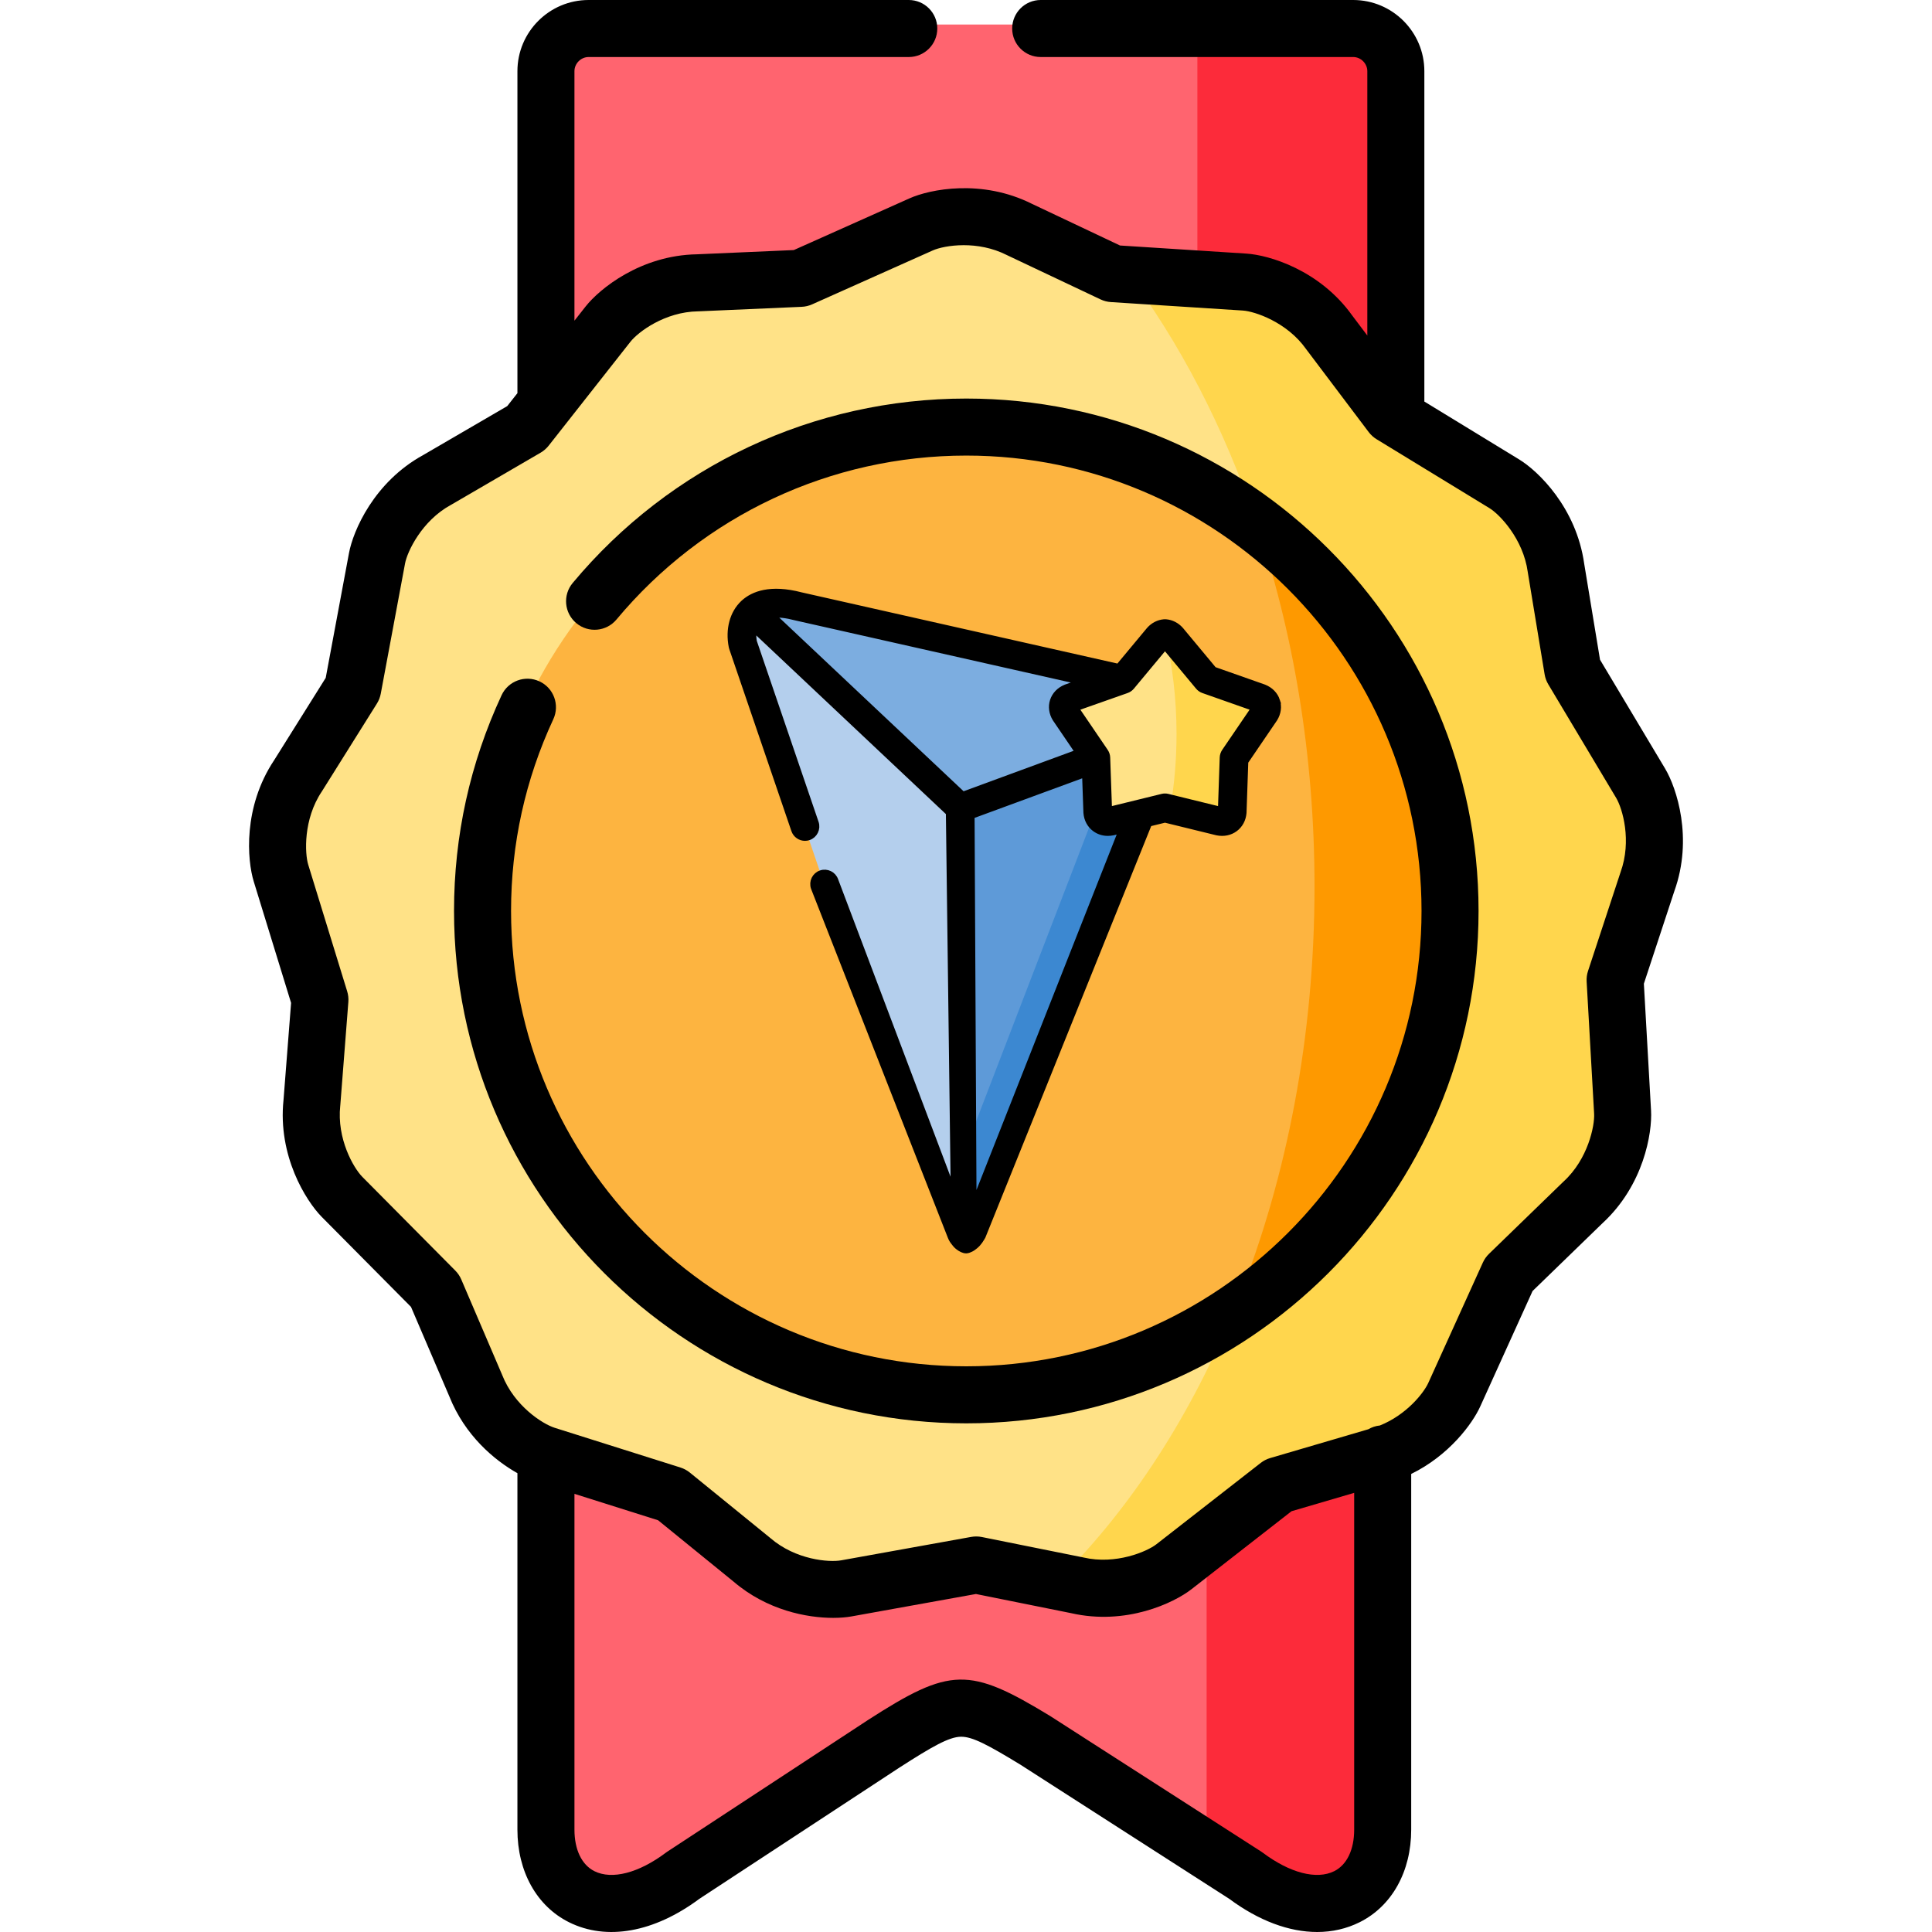 <?xml version="1.0" encoding="UTF-8" standalone="no"?>
<svg
   id="Layer_1"
   enable-background="new 0 0 512 512"
   height="512"
   viewBox="0 0 512 512"
   width="512"
   version="1.1"
   sodipodi:docname="movies-level-2.svg"
   inkscape:version="1.1.1 (c3084ef, 2021-09-22)"
   xmlns:inkscape="http://www.inkscape.org/namespaces/inkscape"
   xmlns:sodipodi="http://sodipodi.sourceforge.net/DTD/sodipodi-0.dtd"
   xmlns="http://www.w3.org/2000/svg"
   xmlns:svg="http://www.w3.org/2000/svg">
  <defs
     id="defs855" />
  <sodipodi:namedview
     id="namedview853"
     pagecolor="#ffffff"
     bordercolor="#666666"
     borderopacity="1.0"
     inkscape:pageshadow="2"
     inkscape:pageopacity="0.0"
     inkscape:pagecheckerboard="0"
     showgrid="false"
     inkscape:zoom="1.1685791"
     inkscape:cx="266.56304"
     inkscape:cy="331.59929"
     inkscape:window-width="1312"
     inkscape:window-height="969"
     inkscape:window-x="0"
     inkscape:window-y="25"
     inkscape:window-maximized="0"
     inkscape:current-layer="Layer_1" />
  <g
     clip-rule="evenodd"
     fill-rule="evenodd"
     id="g844">
    <path
       d="m144.206 17.856v87.034h1.024l110.855 35.491 114.327-37.683v-84.842c0-6.261-5.122-11.356-11.353-11.356h-203.5c-6.231 0-11.353 5.095-11.353 11.356z"
       fill="#ff646f"
       id="path824" />
    <path
       d="m317.318 6.5v113.702l7.597-2.505 38.811-12.808 1.736-.569 4.951-1.622v-84.842c0-6.261-5.122-11.356-11.353-11.356z"
       fill="#fc2b3a"
       id="path826" />
    <path
       d="m144.206 437.659v48.213c0 18.528 17.129 26.725 36.506 12.181l53.407-35.036c19.462-12.523 21.454-12.409 40.376-.882l55.911 35.918c19.377 14.544 36.506 6.347 36.506-12.181v-99.757c-.484.142-.996.285-1.508.427l-109.319-39.362-111.88 38.963v51.516z"
       fill="#ff646f"
       id="path828" />
    <path
       d="m89.917 317.439 24.783 24.989c6.203 14.544 12.52 38.337 29.506 43.716l33.518 10.588 21.283 17.304c8.792 7.571 20.202 8.51 25.125 7.628l34.6-6.233 26.86 5.408c11.296 2.618 21.852-1.878 25.779-4.952l27.742-21.631 26.291-7.713c9.703-2.533 16.418-9.534 19.405-14.316.484-.768.854-1.452 1.138-2.078l14.54-32.076 19.69-19.097c8.565-7.827 10.869-19.097 10.585-24.078l-1.992-35.178 8.593-26.099c3.955-10.901.768-21.944-1.793-26.241l-18.068-30.226-4.467-27.095c-1.593-11.527-9.504-19.809-13.772-22.399l-46.55-40.273c-6.715-9.449-17.584-13.092-22.564-13.405l-35.083-2.248-24.783-11.726c-10.357-5.237-21.653-3.415-26.234-1.366l-32.096 14.344-27.372 1.195c-11.581.171-20.743 7.058-23.844 10.986l-21.767 27.664-23.702 13.804c-10.186 5.55-15.109 15.938-16.019 20.862l-6.459 34.637-14.568 23.253c-6.459 9.648-6.004 21.147-4.524 25.928l10.329 33.67-2.106 27.38c-1.251 11.555 4.496 21.516 7.996 25.074z"
       fill="#ffe287"
       id="path830" />
    <path
       d="m332.712 137.877c31.612 23.48 52.127 61.078 52.127 103.485 0 42.606-20.686 80.374-52.554 103.798-2.02 1.508-4.097 2.932-6.203 4.298-11.751 27.835-27.657 51.799-46.522 70.185l6.032 1.195c11.296 2.618 21.852-1.878 25.779-4.952l27.742-21.631 26.291-7.713c9.703-2.533 16.418-9.534 19.405-14.316.484-.768.854-1.452 1.138-2.078l14.54-32.076 19.69-19.097c8.565-7.827 10.869-19.097 10.585-24.078l-1.992-35.178 8.593-26.099c3.955-10.901.768-21.944-1.793-26.241l-18.068-30.226-4.467-27.095c-1.593-11.527-9.504-19.809-13.772-22.399l-46.55-40.273c-6.715-9.449-17.584-13.092-22.564-13.405l-31.612-2.021c14.058 18.728 25.695 41.07 34.175 65.917z"
       fill="#ffd64d"
       id="path832" />
    <path
       d="m127.333 241.362c0 71.125 57.647 128.787 128.753 128.787s128.753-57.662 128.753-128.787-57.647-128.787-128.753-128.787-128.753 57.662-128.753 128.787z"
       fill="#fdb440"
       id="path834" />
    <path
       d="m332.712 137.877c10.044 29.372 15.649 62.302 15.649 97.081 0 39.675-7.313 76.931-20.145 109.263-.683 1.765-1.394 3.501-2.134 5.237 2.106-1.366 4.183-2.789 6.203-4.298 31.868-23.424 52.554-61.192 52.554-103.798 0-42.407-20.516-80.005-52.127-103.485z"
       fill="#fe9900"
       id="path836" />
    <path
       d="m319.765 409.368v81.854l10.642 6.831c19.377 14.544 36.506 6.347 36.506-12.181v-99.757c-.484.142-.996.285-1.508.427l-26.291 7.713z"
       fill="#fc2b3a"
       id="path842" />
  </g>
  <path
     d="m256.077 105.62c-40.385 0-78.405 17.817-104.311 48.881-2.673 3.205-2.241 7.97.964 10.643 3.204 2.672 7.969 2.242 10.643-.964 23.026-27.611 56.815-43.447 92.704-43.447 66.523 0 120.643 54.135 120.643 120.677s-54.12 120.677-120.643 120.677c-66.522 0-120.642-54.135-120.642-120.677 0-17.716 3.767-34.808 11.195-50.802 1.758-3.786.115-8.279-3.67-10.037-3.785-1.759-8.279-.115-10.037 3.67-8.362 18.004-12.602 37.238-12.602 57.169 0 74.876 60.899 135.791 135.755 135.791s135.756-60.916 135.756-135.791-60.9-135.79-135.755-135.79z"
     id="path846" />
  <path
     d="m441.277 203.697-17.254-28.864-4.199-25.471c-2.091-14.832-12.2-24.553-17.246-27.615l-25.109-15.331v-87.552c0-10.402-8.461-18.864-18.861-18.864h-82.812c-4.173 0-7.557 3.383-7.557 7.557s3.383 7.557 7.557 7.557h82.812c2.032 0 3.748 1.717 3.748 3.75v70.056l-3.969-5.262c-8.671-12.159-22.156-16.079-28.08-16.451l-33.49-2.146-23.287-11.018c-13.34-6.7-27.1-3.894-32.52-1.468l-30.644 13.695-25.712 1.123c-14.87.264-25.759 9.14-29.454 13.82l-2.965 3.769v-66.118c0-2.033 1.716-3.75 3.747-3.75h84.852c4.173 0 7.557-3.383 7.557-7.557s-3.383-7.557-7.556-7.557h-84.852c-10.4 0-18.86 8.462-18.86 18.864v85.325l-2.704 3.437-22.267 12.968c-13.081 7.176-18.583 20.123-19.664 25.969l-6.168 33.078-13.687 21.846c-8.271 12.439-7.138 26.463-5.381 32.142l9.89 32.15-2.006 25.721c-1.555 14.783 5.919 26.71 10.121 30.982l23.662 23.859 10.158 23.717c4.133 10.386 11.983 16.951 18.044 20.347v94.465c0 11.088 5.102 20.258 13.648 24.529 9.988 4.992 22.587 2.728 34.595-6.208l52.929-34.722c8.761-5.637 13.201-8.162 16.351-8.219 3.041-.041 7.122 2.136 15.754 7.392l55.371 35.571c7.811 5.804 15.867 8.786 23.294 8.786 3.984 0 7.787-.859 11.272-2.6 8.546-4.271 13.648-13.44 13.648-24.529v-94.26c10.115-4.95 16.233-13.361 18.28-17.846l13.885-30.632 18.5-17.944c10.973-10.091 13.237-23.964 12.898-29.9l-1.902-33.597 8.074-24.526c5.03-13.994.612-27.344-2.441-32.468zm-87.697 292.184c-4.662 2.329-11.753.49-18.965-4.924-.147-.11-.298-.215-.452-.314l-55.671-35.764c-.051-.033-.102-.064-.153-.096-21.525-13.112-26.482-13.011-48.278 1.014l-53.178 34.885c-.133.087-.264.179-.391.275-7.213 5.414-14.302 7.254-18.965 4.924-3.362-1.681-5.291-5.693-5.291-11.01v-88.988l22.168 7.002 19.998 16.259c8.89 7.609 19.442 9.607 26.399 9.607 1.906 0 3.542-.15 4.8-.375l33.033-5.951 25.229 5.079c14.56 3.328 27.239-2.704 31.909-6.359l26.487-20.652 16.613-4.874v89.252c-.001 5.316-1.93 9.329-5.292 11.01zm75.892-264.756c-.026.071-.051.143-.074.214l-8.556 25.987c-.296.899-.421 1.845-.367 2.79l1.983 35.03c.18 3.148-1.608 12.04-8.092 17.966-.055.05-.11.102-.164.154l-19.605 19.016c-.68.66-1.23 1.441-1.622 2.305l-14.47 31.922c-1.221 2.677-5.802 8.459-12.825 11.26-1.111.109-2.147.464-3.064 1.001l-25.997 7.627c-.913.268-1.768.706-2.519 1.292l-27.634 21.547c-2.469 1.932-10.757 5.502-19.304 3.52-.072-.017-.144-.032-.215-.046l-26.745-5.384c-.934-.188-1.894-.198-2.831-.029l-34.444 6.205c-3.215.578-12.038-.102-18.752-5.883-.054-.046-.108-.092-.164-.137l-21.192-17.23c-.739-.6-1.583-1.056-2.491-1.342l-33.364-10.539c-.002 0-.003-.001-.005-.002-.012-.004-.023-.009-.035-.013-3.141-1.015-10.585-5.723-13.831-13.948-.026-.067-.054-.135-.083-.201l-10.766-25.137c-.374-.875-.911-1.671-1.581-2.346l-24.655-24.86c-2.316-2.354-6.788-10.059-5.835-18.853.008-.076.015-.151.021-.227l2.125-27.262c.074-.947-.032-1.901-.311-2.809l-10.316-33.537c-.932-3.011-1.327-12.071 3.565-19.379.042-.063.084-.127.124-.192l14.505-23.153c.503-.803.851-1.694 1.025-2.627l6.434-34.5c.573-3.1 4.424-11.31 12.135-15.511.063-.034.126-.069.188-.105l23.6-13.745c.822-.479 1.547-1.109 2.136-1.857l21.665-27.535c2.034-2.575 9.091-7.936 17.923-8.066.073-.001.146-.003.219-.006l27.255-1.191c.95-.041 1.885-.262 2.753-.65l31.961-14.284c1.528-.683 4.559-1.4 8.216-1.4 3.488 0 7.545.652 11.409 2.606.059.03.118.059.178.087l24.677 11.676c.863.408 1.796.649 2.749.71l34.941 2.239c3.13.197 11.7 3.04 16.776 10.203.043.062.088.122.133.182l16.46 21.821c.573.759 1.283 1.403 2.095 1.899l29.907 18.261c2.672 1.622 8.936 8.122 10.147 16.877.009.065.019.13.029.194l4.448 26.979c.154.936.483 1.834.97 2.648l17.985 30.087c1.685 2.828 4.19 11.362 1.172 19.681z"
     id="path850" />
  <g
     id="g7003"
     transform="matrix(0.404,0,0,0.405,162.581,156.78)"
     style="stroke-width:3.714;stroke-miterlimit:4;stroke-dasharray:none">
    <g
       clip-rule="evenodd"
       fill-rule="evenodd"
       id="g5143"
       style="stroke-width:3.714;stroke-miterlimit:4;stroke-dasharray:none">
      <path
         d="m 89.973,11.785 137.38,150.332 98.202,-40.728 c 28.46,-20.35 17.713,-36.686 8.757,-64.692 L 120.877,8.654 C 105.269,4.527 95.545,6.747 89.973,11.785 Z"
         fill="#7cade0"
         id="path5115"
         style="stroke-width:3.714;stroke-miterlimit:4;stroke-dasharray:none" />
      <path
         d="M 227.353,141.027 V 314.896 L 234.628,415.975 275.459,314.896 346.139,144.955 c 0.967,-31.307 3.326,-34.95 -29.54,-36.686 z"
         fill="#5e9ad8"
         id="path5117"
         sodipodi:nodetypes="ccccccc"
         style="stroke-width:3.714;stroke-miterlimit:4;stroke-dasharray:none" />
      <path
         d="m 296.299,78.469 20.3,29.799 1.251,35.463 c 0.37,4.611 4.123,6.973 8.444,6.091 l 19.845,-4.867 15.95,-3.899 35.795,8.766 c 4.322,0.882 8.046,-1.48 8.444,-6.091 l 1.223,-35.463 20.328,-29.799 c 2.246,-3.615 1.08,-7.798 -3.355,-9.591 L 389.809,56.668 366.751,29.004 c -1.308,-1.452 -2.957,-2.305 -4.663,-2.448 -1.706,0.142 -3.355,0.996 -4.663,2.448 l -23.058,27.664 -0.057,0.028 -34.658,12.181 c -4.434,1.794 -5.599,5.978 -3.353,9.592 z"
         fill="#ffe287"
         id="path5123"
         style="stroke-width:3.714;stroke-miterlimit:4;stroke-dasharray:none" />
      <path
         d="m 317.708,139.518 -89.376,231.835 5.678,41.45 L 346.139,144.955 l -19.845,4.867 c -4.322,0.882 -8.075,-1.48 -8.444,-6.091 z"
         fill="#3c88d1"
         id="path5125"
         sodipodi:nodetypes="ccccccc"
         style="stroke-width:3.714;stroke-miterlimit:4;stroke-dasharray:none" />
      <path
         d="m 369.339,93.155 c 0,16.821 -1.422,33.1 -4.094,48.669 l 32.639,7.998 c 4.322,0.882 8.046,-1.48 8.444,-6.091 l 1.223,-35.463 20.328,-29.799 c 2.246,-3.615 1.08,-7.798 -3.355,-9.591 L 389.809,56.668 366.751,29.004 c -1.308,-1.452 -2.957,-2.305 -4.663,-2.448 -0.171,0 -0.37,0.028 -0.54,0.057 5.033,20.777 7.791,43.176 7.791,66.542 z"
         fill="#ffd64d"
         id="path5127"
         style="stroke-width:3.714;stroke-miterlimit:4;stroke-dasharray:none" />
      <path
         d="m 84.315,33.671 96.098,281.224 43.367,88.616 3.573,-241.395 v -21.09 L 89.973,11.785 c -5.999,5.436 -7.165,14.173 -5.658,21.886 z"
         fill="#b4cfed"
         id="path5131"
         sodipodi:nodetypes="ccccccc"
         style="stroke-width:3.714;stroke-miterlimit:4;stroke-dasharray:none" />
    </g>
    <path
       d="m 435.353,71.409 c -1.29,-3.957 -4.319,-7.072 -8.529,-8.772 -0.107,-0.043 -0.215,-0.084 -0.325,-0.123 L 393.858,51.045 372.207,25.094 c -0.062,-0.074 -0.126,-0.148 -0.191,-0.22 -2.58,-2.861 -6,-4.604 -9.63,-4.907 -0.419,-0.035 -0.84,-0.035 -1.258,0 -3.63,0.303 -7.051,2.046 -9.631,4.908 -0.065,0.072 -0.128,0.145 -0.19,0.219 L 331.25,49.135 123.098,2.329 C 102.722,-3.011 91.513,1.802 85.61,7.032 c -0.07,0.06 -0.137,0.125 -0.206,0.187 -0.108,0.098 -0.218,0.196 -0.323,0.294 -7.018,6.596 -9.871,17.267 -7.633,28.543 0.066,0.331 0.154,0.657 0.263,0.976 l 40.755,119.094 c 1.074,3.139 4.008,5.112 7.149,5.112 0.811,0 1.637,-0.132 2.448,-0.409 3.948,-1.352 6.054,-5.649 4.703,-9.598 L 92.184,32.648 C 91.671,29.793 91.695,27.106 92.19,24.75 l 127.7,120.012 3.197,248.599 L 145.633,188.928 c -1.351,-3.95 -5.649,-6.055 -9.596,-4.704 -3.948,1.351 -6.054,5.648 -4.703,9.597 l 89.759,228.403 c 0.366,0.932 0.661,1.476 1.081,2.164 0.354,0.582 0.789,1.111 1.206,1.65 0.416,0.537 0.82,1.087 1.29,1.577 0.466,0.487 0.968,0.945 1.509,1.348 0.778,0.58 1.585,1.151 2.479,1.528 0.864,0.364 1.792,0.713 2.73,0.684 1.103,-0.034 2.165,-0.513 3.156,-0.998 1.027,-0.503 1.935,-1.23 2.823,-1.95 0.566,-0.46 1.094,-0.969 1.588,-1.506 0.497,-0.541 0.945,-1.126 1.374,-1.721 0.439,-0.607 0.833,-1.246 1.226,-1.884 0.236,-0.384 0.681,-1.168 0.681,-1.168 L 351.36,151.846 l 10.396,-2.543 33.886,8.29 c 0.095,0.023 0.19,0.044 0.285,0.064 4.353,0.888 8.573,0.015 11.881,-2.457 3.226,-2.411 5.206,-6.091 5.575,-10.363 0.011,-0.13 0.019,-0.26 0.024,-0.39 l 1.143,-33.123 19.028,-27.864 c 0.06,-0.089 0.119,-0.179 0.176,-0.27 2.269,-3.646 2.851,-7.94 1.599,-11.781 z M 104.12,15.22 c 4.178,-0.378 9.334,0.198 15.26,1.762 0.089,0.023 0.18,0.045 0.27,0.066 l 187.058,42.062 -9.693,3.406 c -0.109,0.039 -0.217,0.079 -0.325,0.123 -4.21,1.7 -7.238,4.815 -8.529,8.771 -1.253,3.841 -0.67,8.135 1.597,11.78 0.056,0.09 0.114,0.178 0.173,0.266 l 14.77,21.659 -75.479,27.677 z M 236.295,401.195 235.004,146.772 l 74.223,-27.216 0.879,24.897 c 0.004,0.113 0.01,0.226 0.02,0.338 0.343,4.27 2.306,7.956 5.529,10.38 2.474,1.86 5.459,2.825 8.631,2.824 1.082,0 2.187,-0.112 3.3,-0.339 0.095,-0.02 0.19,-0.041 0.285,-0.064 l 5.264,-1.288 z M 400.835,104.609 c -0.807,1.182 -1.262,2.57 -1.312,4.002 l -1.176,34.081 -34.794,-8.512 c -1.179,-0.288 -2.411,-0.288 -3.591,0 l -15.589,3.814 c -0.025,0.005 -0.048,0.013 -0.073,0.018 l -19.133,4.681 -1.204,-34.087 c -0.05,-1.427 -0.504,-2.812 -1.309,-3.992 L 303.353,76.31 336.629,64.618 c 1.285,-0.452 2.425,-1.242 3.297,-2.288 l 21.831,-26.165 21.831,26.165 c 0.873,1.046 2.012,1.837 3.297,2.288 L 420.16,76.31 Z"
       id="path5145"
       sodipodi:nodetypes="ccccccscscccccccccscccccccccsaaaaaaaaaaacccccccccccccccccccsccccccccccccccccccccccccccccccccc"
       style="stroke:#000000;stroke-width:3.714;stroke-miterlimit:4;stroke-dasharray:none;stroke-opacity:1" />
  </g>
</svg>
